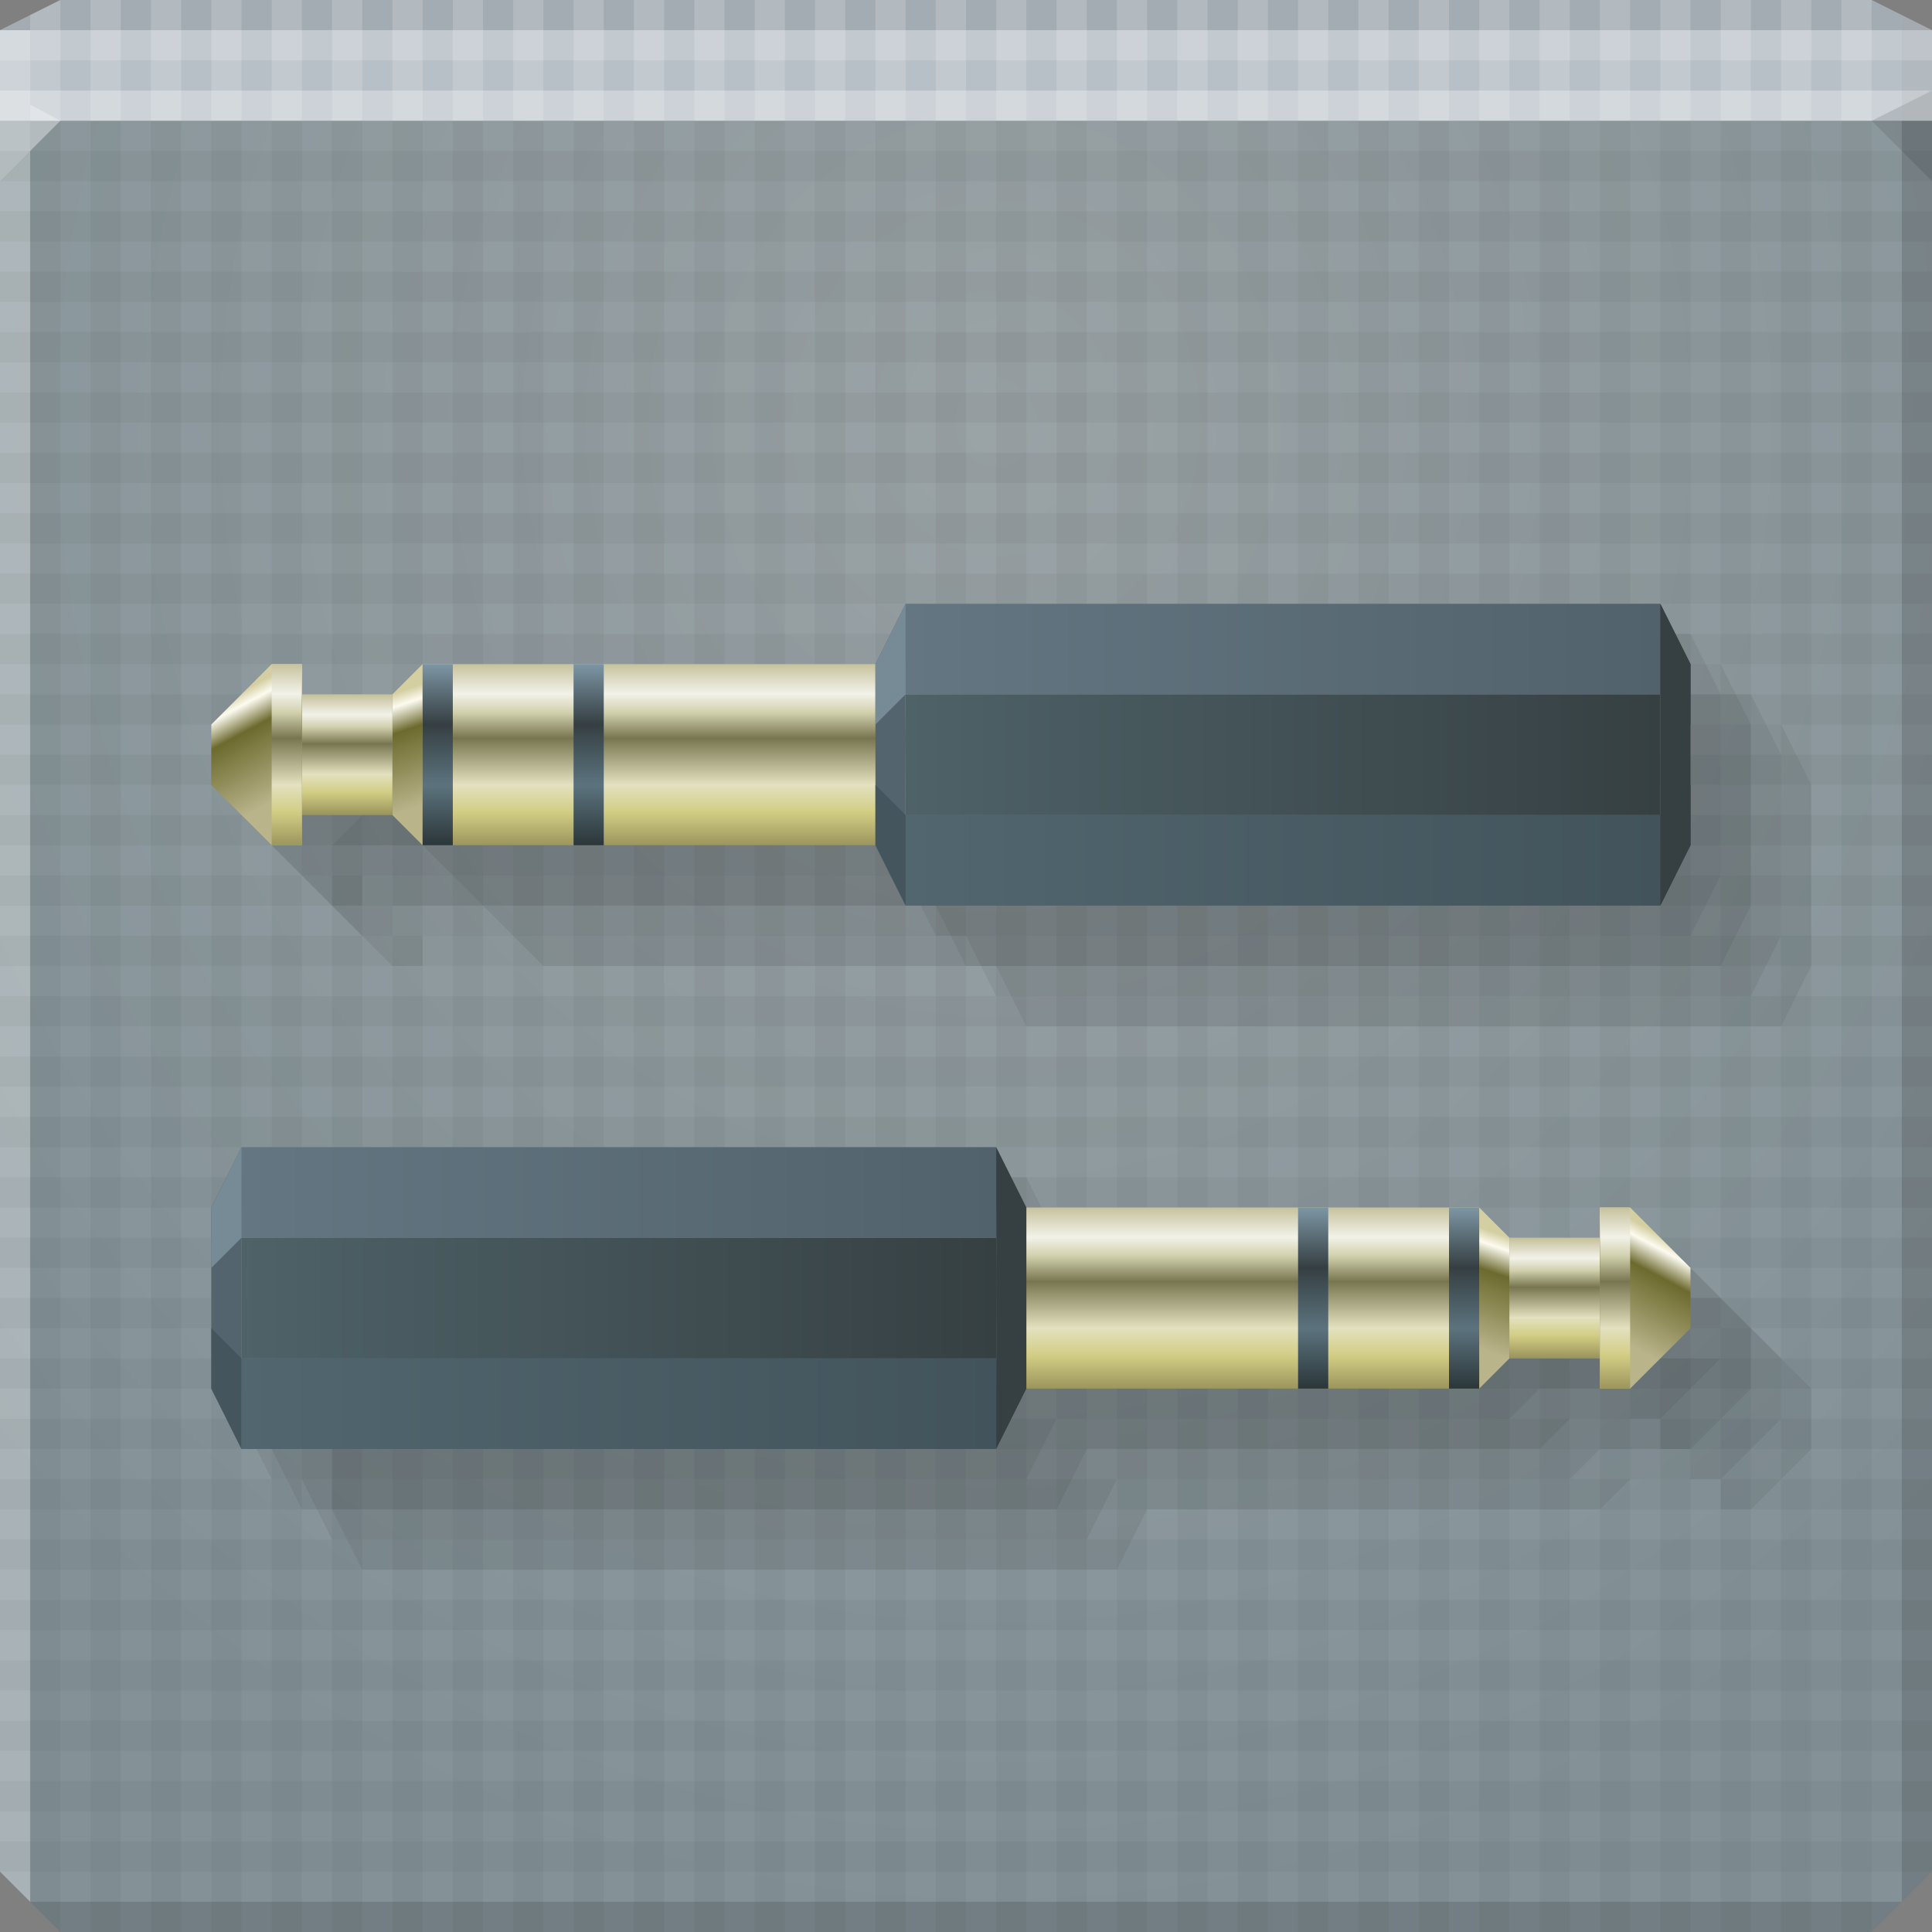 <?xml version="1.0" encoding="UTF-8" standalone="no"?>
<!-- Created with Inkscape (http://www.inkscape.org/) -->

<svg
   xmlns:dc="http://purl.org/dc/elements/1.1/"
   xmlns:cc="http://creativecommons.org/ns#"
   xmlns:rdf="http://www.w3.org/1999/02/22-rdf-syntax-ns#"
   xmlns:svg="http://www.w3.org/2000/svg"
   xmlns="http://www.w3.org/2000/svg"
   xmlns:xlink="http://www.w3.org/1999/xlink"
   xmlns:sodipodi="http://sodipodi.sourceforge.net/DTD/sodipodi-0.dtd"
   xmlns:inkscape="http://www.inkscape.org/namespaces/inkscape"
   width="64"
   height="64"
   id="svg13094"
   version="1.1"
   inkscape:version="0.48.3.1 r9886"
   sodipodi:docname="p10-plug.svg">
  <rect width="100%" height="100%" fill="#808080" stroke="none"/>
  <sodipodi:namedview
     id="base"
     pagecolor="#cbcdd6"
     bordercolor="#666666"
     borderopacity="1.0"
     inkscape:pageopacity="1"
     inkscape:pageshadow="2"
     inkscape:zoom="8.0000004"
     inkscape:cx="45.578184"
     inkscape:cy="37.021813"
     inkscape:document-units="px"
     inkscape:current-layer="svg13094"
     showgrid="true"
     inkscape:snap-bbox="true"
     inkscape:bbox-paths="true"
     inkscape:bbox-nodes="true"
     inkscape:snap-bbox-edge-midpoints="true"
     inkscape:snap-bbox-midpoints="true"
     inkscape:object-paths="true"
     inkscape:snap-intersection-paths="true"
     inkscape:object-nodes="true"
     inkscape:snap-smooth-nodes="true"
     inkscape:snap-midpoints="true"
     inkscape:snap-object-midpoints="true"
     inkscape:snap-center="true"
     showguides="false"
     inkscape:guide-bbox="true"
     inkscape:window-width="1920"
     inkscape:window-height="1023"
     inkscape:window-x="-10"
     inkscape:window-y="35"
     inkscape:window-maximized="1"
     inkscape:snap-global="true"
     fit-margin-top="0"
     fit-margin-left="0"
     fit-margin-right="0"
     fit-margin-bottom="0"
     showborder="true"
     inkscape:showpageshadow="false"
     inkscape:snap-page="true">
    <inkscape:grid
       type="xygrid"
       id="grid3075"
       empspacing="5"
       visible="true"
       enabled="true"
       snapvisiblegridlinesonly="true"
       originx="1.6362304e-08px"
       originy="18px" />
    <sodipodi:guide
       orientation="0,1"
       position="-11,30"
       id="guide9148" />
    <sodipodi:guide
       orientation="1,0"
       position="32,70"
       id="guide9150" />
  </sodipodi:namedview>
  <defs
     id="defs13096">
    <linearGradient
       inkscape:collect="always"
       id="linearGradient4107">
      <stop
         style="stop-color:#52626c;stop-opacity:1"
         offset="0"
         id="stop4109" />
      <stop
         style="stop-color:#637681;stop-opacity:1"
         offset="1"
         id="stop4111" />
    </linearGradient>
    <linearGradient
       inkscape:collect="always"
       id="linearGradient4099">
      <stop
         style="stop-color:#42535b;stop-opacity:1"
         offset="0"
         id="stop4101" />
      <stop
         style="stop-color:#51666f;stop-opacity:1"
         offset="1"
         id="stop4103" />
    </linearGradient>
    <linearGradient
       inkscape:collect="always"
       id="linearGradient4091">
      <stop
         style="stop-color:#364043;stop-opacity:1;"
         offset="0"
         id="stop4093" />
      <stop
         style="stop-color:#4e6268;stop-opacity:1"
         offset="1"
         id="stop4095" />
    </linearGradient>
    <linearGradient
       inkscape:collect="always"
       id="linearGradient4054">
      <stop
         style="stop-color:#bab48b;stop-opacity:1"
         offset="0"
         id="stop4056" />
      <stop
         id="stop4062"
         offset="0.667"
         style="stop-color:#6c6a2e;stop-opacity:1" />
      <stop
         id="stop4066"
         offset="0.888"
         style="stop-color:#fdfbf0;stop-opacity:1" />
      <stop
         style="stop-color:#d4cfa2;stop-opacity:1"
         offset="1"
         id="stop4068" />
    </linearGradient>
    <linearGradient
       id="linearGradient4030">
      <stop
         id="stop4032"
         offset="0"
         style="stop-color:#9c955d;stop-opacity:1;" />
      <stop
         style="stop-color:#d2cd84;stop-opacity:1;"
         offset="0.182"
         id="stop4044" />
      <stop
         style="stop-color:#e3e1bf;stop-opacity:1;"
         offset="0.333"
         id="stop4034" />
      <stop
         style="stop-color:#787650;stop-opacity:1;"
         offset="0.591"
         id="stop4036" />
      <stop
         id="stop4040"
         offset="0.73"
         style="stop-color:#d0cfac;stop-opacity:1;" />
      <stop
         style="stop-color:#f3f2e9;stop-opacity:1;"
         offset="0.836"
         id="stop4042" />
      <stop
         id="stop4038"
         offset="1"
         style="stop-color:#c6c29d;stop-opacity:1;" />
    </linearGradient>
    <linearGradient
       inkscape:collect="always"
       id="linearGradient4012">
      <stop
         style="stop-color:#2b3639;stop-opacity:1"
         offset="0"
         id="stop4014" />
      <stop
         id="stop4022"
         offset="0.333"
         style="stop-color:#5c737e;stop-opacity:1" />
      <stop
         id="stop4020"
         offset="0.667"
         style="stop-color:#353f42;stop-opacity:1" />
      <stop
         style="stop-color:#7d96a5;stop-opacity:1"
         offset="1"
         id="stop4016" />
    </linearGradient>
    <linearGradient
       id="linearGradient3094">
      <stop
         offset="0"
         style="stop-color:#9aa3a6;stop-opacity:1;"
         id="stop3096" />
      <stop
         offset="1"
         style="stop-color:#849298;stop-opacity:1;"
         id="stop3104" />
    </linearGradient>
    <radialGradient
       inkscape:collect="always"
       xlink:href="#linearGradient3094"
       id="radialGradient3886"
       cx="30.74"
       cy="17.037"
       fx="30.74"
       fy="17.037"
       r="32"
       gradientTransform="matrix(6.8856667e-8,1.563,-1.438,6.3348129e-8,57.491,-34.031)"
       gradientUnits="userSpaceOnUse" />
    <linearGradient
       inkscape:collect="always"
       xlink:href="#linearGradient4099"
       id="linearGradient4303"
       gradientUnits="userSpaceOnUse"
       x1="-22"
       y1="58"
       x2="-22"
       y2="33" />
    <linearGradient
       inkscape:collect="always"
       xlink:href="#linearGradient4091"
       id="linearGradient4305"
       gradientUnits="userSpaceOnUse"
       x1="-25"
       y1="58"
       x2="-25"
       y2="33" />
    <linearGradient
       inkscape:collect="always"
       xlink:href="#linearGradient4107"
       id="linearGradient4307"
       gradientUnits="userSpaceOnUse"
       x1="-29"
       y1="58"
       x2="-29"
       y2="33" />
    <linearGradient
       inkscape:collect="always"
       xlink:href="#linearGradient4054"
       id="linearGradient4309"
       gradientUnits="userSpaceOnUse"
       gradientTransform="scale(1,-1)"
       x1="-24.373"
       y1="-17.154"
       x2="-27.975"
       y2="-15.917" />
    <linearGradient
       inkscape:collect="always"
       xlink:href="#linearGradient4030"
       id="linearGradient4311"
       gradientUnits="userSpaceOnUse"
       x1="-23"
       y1="-26"
       x2="-29"
       y2="-26" />
    <linearGradient
       inkscape:collect="always"
       xlink:href="#linearGradient4012"
       id="linearGradient4313"
       gradientUnits="userSpaceOnUse"
       gradientTransform="matrix(1,0,0,0.5,0,-8.5)"
       x1="-23"
       y1="-18"
       x2="-29"
       y2="-18" />
    <linearGradient
       inkscape:collect="always"
       xlink:href="#linearGradient4012"
       id="linearGradient4315"
       gradientUnits="userSpaceOnUse"
       gradientTransform="matrix(1,0,0,0.5,0,-13.5)"
       x1="-23"
       y1="-18"
       x2="-29"
       y2="-18" />
    <linearGradient
       inkscape:collect="always"
       xlink:href="#linearGradient4030"
       id="linearGradient4317"
       gradientUnits="userSpaceOnUse"
       x1="-24.031"
       y1="15.125"
       x2="-27.973"
       y2="15.125" />
    <linearGradient
       inkscape:collect="always"
       xlink:href="#linearGradient4054"
       id="linearGradient4319"
       gradientUnits="userSpaceOnUse"
       x1="-24.531"
       y1="12.219"
       x2="-27.812"
       y2="10.469" />
    <linearGradient
       inkscape:collect="always"
       xlink:href="#linearGradient4030"
       id="linearGradient4321"
       gradientUnits="userSpaceOnUse"
       x1="-23"
       y1="-13"
       x2="-29"
       y2="-13" />
    <linearGradient
       inkscape:collect="always"
       xlink:href="#linearGradient4099"
       id="linearGradient4353"
       gradientUnits="userSpaceOnUse"
       x1="-22"
       y1="58"
       x2="-22"
       y2="33"
       gradientTransform="translate(0,-91)" />
    <linearGradient
       inkscape:collect="always"
       xlink:href="#linearGradient4091"
       id="linearGradient4355"
       gradientUnits="userSpaceOnUse"
       x1="-25"
       y1="58"
       x2="-25"
       y2="33"
       gradientTransform="translate(0,-91)" />
    <linearGradient
       inkscape:collect="always"
       xlink:href="#linearGradient4107"
       id="linearGradient4357"
       gradientUnits="userSpaceOnUse"
       x1="-29"
       y1="58"
       x2="-29"
       y2="33"
       gradientTransform="translate(0,-91)" />
    <linearGradient
       inkscape:collect="always"
       xlink:href="#linearGradient4054"
       id="linearGradient4359"
       gradientUnits="userSpaceOnUse"
       gradientTransform="scale(1,-1)"
       x1="-24.373"
       y1="-17.154"
       x2="-27.975"
       y2="-15.917" />
    <linearGradient
       inkscape:collect="always"
       xlink:href="#linearGradient4030"
       id="linearGradient4361"
       gradientUnits="userSpaceOnUse"
       x1="-23"
       y1="-26"
       x2="-29"
       y2="-26" />
    <linearGradient
       inkscape:collect="always"
       xlink:href="#linearGradient4012"
       id="linearGradient4363"
       gradientUnits="userSpaceOnUse"
       gradientTransform="matrix(1,0,0,0.5,0,-8.5)"
       x1="-23"
       y1="-18"
       x2="-29"
       y2="-18" />
    <linearGradient
       inkscape:collect="always"
       xlink:href="#linearGradient4012"
       id="linearGradient4365"
       gradientUnits="userSpaceOnUse"
       gradientTransform="matrix(1,0,0,0.5,0,-13.5)"
       x1="-23"
       y1="-18"
       x2="-29"
       y2="-18" />
    <linearGradient
       inkscape:collect="always"
       xlink:href="#linearGradient4030"
       id="linearGradient4367"
       gradientUnits="userSpaceOnUse"
       x1="-24.031"
       y1="15.125"
       x2="-27.973"
       y2="15.125" />
    <linearGradient
       inkscape:collect="always"
       xlink:href="#linearGradient4054"
       id="linearGradient4369"
       gradientUnits="userSpaceOnUse"
       x1="-24.531"
       y1="12.219"
       x2="-27.812"
       y2="10.469" />
    <linearGradient
       inkscape:collect="always"
       xlink:href="#linearGradient4030"
       id="linearGradient4371"
       gradientUnits="userSpaceOnUse"
       x1="-23"
       y1="-13"
       x2="-29"
       y2="-13" />
  </defs>
  <path
     id="path6538"
     d="m 0,4 0,30 0,28 2,2 30,0 30,0 2,-2 L 64,34 64,4 32,4 0,4 z"
     style="color:#000000;fill:url(#radialGradient3886);fill-opacity:1;fill-rule:nonzero;stroke:none;stroke-width:2.286;marker:none;visibility:visible;display:inline;overflow:visible;enable-background:accumulate"
     inkscape:connector-curvature="0" />
  <path
     style="color:#000000;fill:#b7c0c7;fill-opacity:1;fill-rule:nonzero;stroke:none;marker:none;visibility:visible;display:inline;overflow:visible;enable-background:accumulate"
     d="M 2 0 L 0 1 L 0 4 L 19.562 4 L 39.125 4 L 64 4 L 64 1 L 62 0 L 39.125 0 L 19.562 0 L 2 0 z "
     id="path6688" />
  <path
     d="M 64,6 62,4 64,3 z"
     id="path3028"
     style="fill:#000000;fill-opacity:0.102"
     inkscape:connector-curvature="0" />
  <g
     id="g3043"
     inkscape:export-filename="folder.png"
     inkscape:export-xdpi="90"
     inkscape:export-ydpi="90"
     transform="translate(-0.625,0.082)" />
  <g
     id="scalable"
     transform="matrix(1.039,0,0,1.039,1214.722,1878.812)"
     inkscape:label="#g3701"
     style="fill:#ffffff" />
  <path
     style="fill:#ffffff;fill-opacity:0.161;fill-rule:nonzero"
     d="M 0 3 L 0 6 L 2 4 L 32 4 L 62 4 L 64 3 L 32 3 L 0 3 z "
     id="path4298" />
  <path
     style="fill:#000000;fill-opacity:0.102;fill-rule:nonzero"
     d="M 2 0 L 0 1 L 32 1 L 64 1 L 62 0 L 32 0 L 2 0 z "
     id="path4444" />
  <path
     style="fill:#000000;fill-opacity:0.102;fill-rule:nonzero"
     d="M 63 0.5 L 63 34 L 63 63 L 64 62 L 64 34 L 64 1 L 63 0.5 z M 63 63 L 32 63 L 1 63 L 2 64 L 32 64 L 62 64 L 63 63 z "
     id="path4366" />
  <path
     style="fill:#ffffff;fill-opacity:0.301;fill-rule:nonzero"
     d="M 0 1 L 0 34 L 0 62 L 1 63 L 1 34 L 1 5 L 2 4 L 1 3.469 L 1 1 L 0 1 z "
     id="path3864" />
  <path
     id="path4603"
     d="M 0,5 0,6 64,6 64,5 0,5 z M 0,7 0,8 64,8 64,7 0,7 z m 0,2 0,1 64,0 0,-1 -64,0 z m 0,2 0,1 64,0 0,-1 -64,0 z m 0,2 0,1 64,0 0,-1 -64,0 z m 0,2 0,1 64,0 0,-1 -64,0 z m 0,2 0,1 64,0 0,-1 -64,0 z m 0,2 0,1 64,0 0,-1 -64,0 z m 0,2 0,1 64,0 0,-1 -64,0 z m 0,2 0,1 64,0 0,-1 -64,0 z m 0,2 0,1 64,0 0,-1 -64,0 z m 0,2 0,1 64,0 0,-1 -64,0 z m 0,2 0,1 64,0 0,-1 -64,0 z m 0,2 0,1 64,0 0,-1 -64,0 z m 0,2 0,1 64,0 0,-1 -64,0 z m 0,2 0,1 64,0 0,-1 -64,0 z m 0,2 0,1 64,0 0,-1 -64,0 z m 0,2 0,1 64,0 0,-1 -64,0 z m 0,2 0,1 64,0 0,-1 -64,0 z m 0,2 0,1 64,0 0,-1 -64,0 z m 0,2 0,1 64,0 0,-1 -64,0 z m 0,2 0,1 64,0 0,-1 -64,0 z m 0,2 0,1 64,0 0,-1 -64,0 z m 0,2 0,1 64,0 0,-1 -64,0 z m 0,2 0,1 64,0 0,-1 -64,0 z m 0,2 0,1 64,0 0,-1 -64,0 z m 0,2 0,1 64,0 0,-1 -64,0 z m 0,2 0,1 64,0 0,-1 -64,0 z m 0,2 0,1 64,0 0,-1 -64,0 z m 1,2 1,1 60,0 1,-1 -62,0 z"
     style="font-size:medium;font-style:normal;font-variant:normal;font-weight:normal;font-stretch:normal;text-indent:0;text-align:start;text-decoration:none;line-height:normal;letter-spacing:normal;word-spacing:normal;text-transform:none;direction:ltr;block-progression:tb;writing-mode:lr-tb;text-anchor:start;baseline-shift:baseline;color:#000000;fill:#000000;fill-opacity:0.039;stroke:none;stroke-width:1;marker:none;visibility:visible;display:inline;overflow:visible;enable-background:accumulate;font-family:Sans;-inkscape-font-specification:Sans"
     inkscape:connector-curvature="0" />
  <path
     id="path4605"
     d="M 1,4 1,63 2,64 2,4 1,4 z M 3,4 3,64 4,64 4,4 3,4 z M 5,4 5,64 6,64 6,4 5,4 z M 7,4 7,64 8,64 8,4 7,4 z m 2,0 0,60 1,0 0,-60 -1,0 z m 2,0 0,60 1,0 0,-60 -1,0 z m 2,0 0,60 1,0 0,-60 -1,0 z m 2,0 0,60 1,0 0,-60 -1,0 z m 2,0 0,60 1,0 0,-60 -1,0 z m 2,0 0,60 1,0 0,-60 -1,0 z m 2,0 0,60 1,0 0,-60 -1,0 z m 2,0 0,60 1,0 0,-60 -1,0 z m 2,0 0,60 1,0 0,-60 -1,0 z m 2,0 0,60 1,0 0,-60 -1,0 z m 2,0 0,60 1,0 0,-60 -1,0 z m 2,0 0,60 1,0 0,-60 -1,0 z m 2,0 0,60 1,0 0,-60 -1,0 z m 2,0 0,60 1,0 0,-60 -1,0 z m 2,0 0,60 1,0 0,-60 -1,0 z m 2,0 0,60 1,0 0,-60 -1,0 z m 2,0 0,60 1,0 0,-60 -1,0 z m 2,0 0,60 1,0 0,-60 -1,0 z m 2,0 0,60 1,0 0,-60 -1,0 z m 2,0 0,60 1,0 0,-60 -1,0 z m 2,0 0,60 1,0 0,-60 -1,0 z m 2,0 0,60 1,0 0,-60 -1,0 z m 2,0 0,60 1,0 0,-60 -1,0 z m 2,0 0,60 1,0 0,-60 -1,0 z m 2,0 0,60 1,0 0,-60 -1,0 z m 2,0 0,60 1,0 0,-60 -1,0 z m 2,0 0,60 1,0 0,-60 -1,0 z m 2,0 0,59 1,-1 0,-28 0,-30 -1,0 z"
     style="font-size:medium;font-style:normal;font-variant:normal;font-weight:normal;font-stretch:normal;text-indent:0;text-align:start;text-decoration:none;line-height:normal;letter-spacing:normal;word-spacing:normal;text-transform:none;direction:ltr;block-progression:tb;writing-mode:lr-tb;text-anchor:start;baseline-shift:baseline;color:#000000;fill:#000000;fill-opacity:0.039;stroke:none;stroke-width:1;marker:none;visibility:visible;display:inline;overflow:visible;enable-background:accumulate;font-family:Sans;-inkscape-font-specification:Sans"
     inkscape:connector-curvature="0" />
  <g
     id="g4467"
     transform="matrix(0,1,1,0,-3,1)">
    <g
       id="g4459">
      <path
         inkscape:connector-curvature="0"
         id="path4457"
         d="m 27,14 -2,2 0,1 1,0 0,3 -1,1 0,1 0,4 0,1 0,9 -2,1 0,25 2,1 2,0 4,0 2,-1 0,-25 -2,-1 0,-9 0,-1 0,-5 -1,-1 0,-3 1,0 0,-1 -2,-2 -2,0 z m 16,0 -2,1 0,25 2,1 0,9 0,1 0,4 0,1 1,1 0,3 -1,0 0,1 2,2 2,0 2,-2 0,-1 -1,0 0,-3 1,-1 0,-1 0,-4 0,-1 0,-9 2,-1 0,-25 -2,-1 -4,0 -2,0 z"
         style="color:#000000;fill:#000000;fill-opacity:0.06;fill-rule:nonzero;stroke:none;stroke-width:1;marker:none;visibility:visible;display:inline;overflow:visible;enable-background:accumulate" />
      <path
         inkscape:connector-curvature="0"
         id="path4463"
         d="m 26,13 -2,2 0,1 1,0 0,3 -1,1 0,1 0,4 0,1 0,9 -2,1 0,25 2,1 2,0 4,0 2,-1 0,-25 -2,-1 0,-9 0,-1 0,-5 -1,-1 0,-3 1,0 0,-1 -2,-2 -2,0 z m 16,0 -2,1 0,25 2,1 0,9 0,1 0,4 0,1 1,1 0,3 -1,0 0,1 2,2 2,0 2,-2 0,-1 -1,0 0,-3 1,-1 0,-1 0,-4 0,-1 0,-9 2,-1 0,-25 -2,-1 -4,0 -2,0 z"
         style="color:#000000;fill:#000000;fill-opacity:0.06;fill-rule:nonzero;stroke:none;stroke-width:1;marker:none;visibility:visible;display:inline;overflow:visible;enable-background:accumulate" />
      <path
         inkscape:connector-curvature="0"
         id="path4465"
         d="m 25,12 -2,2 0,1 1,0 0,3 -1,1 0,1 0,4 0,1 0,9 -2,1 0,25 2,1 2,0 4,0 2,-1 0,-25 -2,-1 0,-9 0,-1 0,-5 -1,-1 0,-3 1,0 0,-1 -2,-2 -2,0 z m 16,0 -2,1 0,25 2,1 0,9 0,1 0,4 0,1 1,1 0,3 -1,0 0,1 2,2 2,0 2,-2 0,-1 -1,0 0,-3 1,-1 0,-1 0,-4 0,-1 0,-9 2,-1 0,-25 -2,-1 -4,0 -2,0 z"
         style="color:#000000;fill:#000000;fill-opacity:0.06;fill-rule:nonzero;stroke:none;stroke-width:1;marker:none;visibility:visible;display:inline;overflow:visible;enable-background:accumulate" />
      <path
         style="color:#000000;fill:#000000;fill-opacity:0.06;fill-rule:nonzero;stroke:none;stroke-width:1;marker:none;visibility:visible;display:inline;overflow:visible;enable-background:accumulate"
         d="m 24,11 -2,2 0,1 1,0 0,3 -1,1 0,1 0,4 0,1 0,9 -2,1 0,25 2,1 2,0 4,0 2,-1 0,-25 -2,-1 0,-9 0,-1 0,-5 -1,-1 0,-3 1,0 0,-1 -2,-2 -2,0 z m 16,0 -2,1 0,25 2,1 0,9 0,1 0,4 0,1 1,1 0,3 -1,0 0,1 2,2 2,0 2,-2 0,-1 -1,0 0,-3 1,-1 0,-1 0,-4 0,-1 0,-9 2,-1 0,-25 -2,-1 -4,0 -2,0 z"
         id="rect4156"
         inkscape:connector-curvature="0" />
    </g>
    <g
       transform="translate(50,0)"
       id="g4269">
      <rect
         ry="0"
         rx="0"
         y="33"
         x="-24"
         height="25"
         width="3"
         id="rect4271"
         style="color:#000000;fill:url(#linearGradient4303);fill-opacity:1;fill-rule:nonzero;stroke:none;stroke-width:1;marker:none;visibility:visible;display:inline;overflow:visible;enable-background:accumulate" />
      <rect
         ry="0"
         rx="0"
         y="33"
         x="-28"
         height="25"
         width="4"
         id="rect4273"
         style="color:#000000;fill:url(#linearGradient4305);fill-opacity:1;fill-rule:nonzero;stroke:none;stroke-width:1;marker:none;visibility:visible;display:inline;overflow:visible;enable-background:accumulate" />
      <rect
         ry="0"
         rx="0"
         y="33"
         x="-31"
         height="25"
         width="3"
         id="rect4275"
         style="color:#000000;fill:url(#linearGradient4307);fill-opacity:1;fill-rule:nonzero;stroke:none;stroke-width:1;marker:none;visibility:visible;display:inline;overflow:visible;enable-background:accumulate" />
      <path
         sodipodi:nodetypes="ccccc"
         inkscape:connector-curvature="0"
         id="path4277"
         d="m -23,17 -1,-1 -4,0 -1,1 z"
         style="color:#000000;fill:url(#linearGradient4309);fill-opacity:1;fill-rule:nonzero;stroke:none;stroke-width:1;marker:none;visibility:visible;display:inline;overflow:visible;enable-background:accumulate" />
      <path
         transform="scale(1,-1)"
         style="color:#000000;fill:url(#linearGradient4311);fill-opacity:1;fill-rule:nonzero;stroke:none;stroke-width:1;marker:none;visibility:visible;display:inline;overflow:visible;enable-background:accumulate"
         d="m -29,-33 6,0 0,16 -6,0 z"
         id="path4279"
         inkscape:connector-curvature="0"
         sodipodi:nodetypes="ccccc" />
      <rect
         transform="scale(1,-1)"
         ry="0"
         rx="0"
         y="-18"
         x="-29"
         height="1"
         width="6"
         id="rect4281"
         style="color:#000000;fill:url(#linearGradient4313);fill-opacity:1;fill-rule:nonzero;stroke:none;stroke-width:1;marker:none;visibility:visible;display:inline;overflow:visible;enable-background:accumulate" />
      <rect
         style="color:#000000;fill:url(#linearGradient4315);fill-opacity:1;fill-rule:nonzero;stroke:none;stroke-width:1;marker:none;visibility:visible;display:inline;overflow:visible;enable-background:accumulate"
         id="rect4283"
         width="6"
         height="1"
         x="-29"
         y="-23"
         rx="0"
         ry="0"
         transform="scale(1,-1)" />
      <rect
         ry="0"
         rx="0"
         y="13"
         x="-28"
         height="3"
         width="4"
         id="rect4285"
         style="color:#000000;fill:url(#linearGradient4317);fill-opacity:1;fill-rule:nonzero;stroke:none;stroke-width:1;marker:none;visibility:visible;display:inline;overflow:visible;enable-background:accumulate" />
      <path
         sodipodi:nodetypes="ccccccc"
         inkscape:connector-curvature="0"
         id="path4287"
         d="m -29,13 6,0 0,-1 -2,-2 -2,0 -2,2 z"
         style="color:#000000;fill:url(#linearGradient4319);fill-opacity:1;fill-rule:nonzero;stroke:none;stroke-width:1;marker:none;visibility:visible;display:inline;overflow:visible;enable-background:accumulate" />
      <path
         transform="scale(1,-1)"
         style="color:#000000;fill:url(#linearGradient4321);fill-opacity:1;fill-rule:nonzero;stroke:none;stroke-width:1;marker:none;visibility:visible;display:inline;overflow:visible;enable-background:accumulate"
         d="m -29,-13 6,0 0,1 -6,0 z"
         id="path4289"
         inkscape:connector-curvature="0"
         sodipodi:nodetypes="ccccc" />
      <path
         sodipodi:nodetypes="ccccc"
         inkscape:connector-curvature="0"
         id="path4291"
         d="m -31,33 10,0 -2,-1 -6,0 z"
         style="color:#000000;fill:#54646e;fill-opacity:1;fill-rule:nonzero;stroke:none;stroke-width:1;marker:none;visibility:visible;display:inline;overflow:visible;enable-background:accumulate" />
      <path
         style="color:#000000;fill:#364043;fill-opacity:1;fill-rule:nonzero;stroke:none;stroke-width:1;marker:none;visibility:visible;display:inline;overflow:visible;enable-background:accumulate"
         d="m -31,58 10,0 -2,1 -6,0 z"
         id="path4293"
         inkscape:connector-curvature="0"
         sodipodi:nodetypes="ccccc" />
      <path
         style="color:#000000;fill:#44555d;fill-opacity:1;fill-rule:nonzero;stroke:none;stroke-width:1;marker:none;visibility:visible;display:inline;overflow:visible;enable-background:accumulate"
         d="m -24,33 3,0 -2,-1 -2,0 z"
         id="path4295"
         inkscape:connector-curvature="0"
         sodipodi:nodetypes="ccccc" />
      <path
         sodipodi:nodetypes="ccccc"
         inkscape:connector-curvature="0"
         id="path4297"
         d="m -24,58 3,0 -2,1 -2,0 z"
         style="color:#000000;fill:#364043;fill-opacity:1;fill-rule:nonzero;stroke:none;stroke-width:1;marker:none;visibility:visible;display:inline;overflow:visible;enable-background:accumulate" />
      <path
         sodipodi:nodetypes="ccccc"
         inkscape:connector-curvature="0"
         id="path4299"
         d="m -31,33 3,0 1,-1 -2,0 z"
         style="color:#000000;fill:#778b97;fill-opacity:1;fill-rule:nonzero;stroke:none;stroke-width:1;marker:none;visibility:visible;display:inline;overflow:visible;enable-background:accumulate" />
      <path
         style="color:#000000;fill:#364043;fill-opacity:1;fill-rule:nonzero;stroke:none;stroke-width:1;marker:none;visibility:visible;display:inline;overflow:visible;enable-background:accumulate"
         d="m -31,58 3,0 1,1 -2,0 z"
         id="path4301"
         inkscape:connector-curvature="0"
         sodipodi:nodetypes="ccccc" />
    </g>
    <g
       id="g4323"
       transform="matrix(1,0,0,-1,68,69)">
      <rect
         transform="scale(1,-1)"
         style="color:#000000;fill:url(#linearGradient4353);fill-opacity:1;fill-rule:nonzero;stroke:none;stroke-width:1;marker:none;visibility:visible;display:inline;overflow:visible;enable-background:accumulate"
         id="rect4325"
         width="3"
         height="25"
         x="-24"
         y="-58"
         rx="0"
         ry="0" />
      <rect
         transform="scale(1,-1)"
         style="color:#000000;fill:url(#linearGradient4355);fill-opacity:1;fill-rule:nonzero;stroke:none;stroke-width:1;marker:none;visibility:visible;display:inline;overflow:visible;enable-background:accumulate"
         id="rect4327"
         width="4"
         height="25"
         x="-28"
         y="-58"
         rx="0"
         ry="0" />
      <rect
         transform="scale(1,-1)"
         style="color:#000000;fill:url(#linearGradient4357);fill-opacity:1;fill-rule:nonzero;stroke:none;stroke-width:1;marker:none;visibility:visible;display:inline;overflow:visible;enable-background:accumulate"
         id="rect4329"
         width="3"
         height="25"
         x="-31"
         y="-58"
         rx="0"
         ry="0" />
      <path
         style="color:#000000;fill:url(#linearGradient4359);fill-opacity:1;fill-rule:nonzero;stroke:none;stroke-width:1;marker:none;visibility:visible;display:inline;overflow:visible;enable-background:accumulate"
         d="m -23,17 -1,-1 -4,0 -1,1 z"
         id="path4331"
         inkscape:connector-curvature="0"
         sodipodi:nodetypes="ccccc" />
      <path
         sodipodi:nodetypes="ccccc"
         inkscape:connector-curvature="0"
         id="path4333"
         d="m -29,-33 6,0 0,16 -6,0 z"
         style="color:#000000;fill:url(#linearGradient4361);fill-opacity:1;fill-rule:nonzero;stroke:none;stroke-width:1;marker:none;visibility:visible;display:inline;overflow:visible;enable-background:accumulate"
         transform="scale(1,-1)" />
      <rect
         style="color:#000000;fill:url(#linearGradient4363);fill-opacity:1;fill-rule:nonzero;stroke:none;stroke-width:1;marker:none;visibility:visible;display:inline;overflow:visible;enable-background:accumulate"
         id="rect4335"
         width="6"
         height="1"
         x="-29"
         y="-18"
         rx="0"
         ry="0"
         transform="scale(1,-1)" />
      <rect
         transform="scale(1,-1)"
         ry="0"
         rx="0"
         y="-23"
         x="-29"
         height="1"
         width="6"
         id="rect4337"
         style="color:#000000;fill:url(#linearGradient4365);fill-opacity:1;fill-rule:nonzero;stroke:none;stroke-width:1;marker:none;visibility:visible;display:inline;overflow:visible;enable-background:accumulate" />
      <rect
         style="color:#000000;fill:url(#linearGradient4367);fill-opacity:1;fill-rule:nonzero;stroke:none;stroke-width:1;marker:none;visibility:visible;display:inline;overflow:visible;enable-background:accumulate"
         id="rect4339"
         width="4"
         height="3"
         x="-28"
         y="13"
         rx="0"
         ry="0" />
      <path
         style="color:#000000;fill:url(#linearGradient4369);fill-opacity:1;fill-rule:nonzero;stroke:none;stroke-width:1;marker:none;visibility:visible;display:inline;overflow:visible;enable-background:accumulate"
         d="m -29,13 6,0 0,-1 -2,-2 -2,0 -2,2 z"
         id="path4341"
         inkscape:connector-curvature="0"
         sodipodi:nodetypes="ccccccc" />
      <path
         sodipodi:nodetypes="ccccc"
         inkscape:connector-curvature="0"
         id="path4343"
         d="m -29,-13 6,0 0,1 -6,0 z"
         style="color:#000000;fill:url(#linearGradient4371);fill-opacity:1;fill-rule:nonzero;stroke:none;stroke-width:1;marker:none;visibility:visible;display:inline;overflow:visible;enable-background:accumulate"
         transform="scale(1,-1)" />
      <path
         style="color:#000000;fill:#54646e;fill-opacity:1;fill-rule:nonzero;stroke:none;stroke-width:1;marker:none;visibility:visible;display:inline;overflow:visible;enable-background:accumulate"
         d="m -31,58 10,0 -2,1 -6,0 z"
         id="path4345"
         inkscape:connector-curvature="0"
         sodipodi:nodetypes="ccccc" />
      <path
         style="color:#000000;fill:#364043;fill-opacity:1;fill-rule:nonzero;stroke:none;stroke-width:1;marker:none;visibility:visible;display:inline;overflow:visible;enable-background:accumulate"
         d="m -29,32 -2,1 3,0 7,0 -2,-1 -4,0 -2,0 z"
         id="path4347"
         inkscape:connector-curvature="0" />
      <path
         sodipodi:nodetypes="ccccc"
         inkscape:connector-curvature="0"
         id="path4349"
         d="m -24,58 3,0 -2,1 -2,0 z"
         style="color:#000000;fill:#44555d;fill-opacity:1;fill-rule:nonzero;stroke:none;stroke-width:1;marker:none;visibility:visible;display:inline;overflow:visible;enable-background:accumulate" />
      <path
         style="color:#000000;fill:#778b97;fill-opacity:1;fill-rule:nonzero;stroke:none;stroke-width:1;marker:none;visibility:visible;display:inline;overflow:visible;enable-background:accumulate"
         d="m -31,58 3,0 1,1 -2,0 z"
         id="path4351"
         inkscape:connector-curvature="0"
         sodipodi:nodetypes="ccccc" />
    </g>
  </g>
  <path
     style="font-size:medium;font-style:normal;font-variant:normal;font-weight:normal;font-stretch:normal;text-indent:0;text-align:start;text-decoration:none;line-height:normal;letter-spacing:normal;word-spacing:normal;text-transform:none;direction:ltr;block-progression:tb;writing-mode:lr-tb;text-anchor:start;baseline-shift:baseline;color:#000000;fill:#ffffff;fill-opacity:0.158;stroke:none;stroke-width:1;marker:none;visibility:visible;display:inline;overflow:visible;enable-background:accumulate;font-family:Sans;-inkscape-font-specification:Sans"
     d="M 0 1 L 0 2 L 64 2 L 64 1 L 0 1 z M 0 3 L 0 4 L 64 4 L 64 3 L 0 3 z "
     id="path4534" />
  <path
     style="font-size:medium;font-style:normal;font-variant:normal;font-weight:normal;font-stretch:normal;text-indent:0;text-align:start;text-decoration:none;line-height:normal;letter-spacing:normal;word-spacing:normal;text-transform:none;direction:ltr;block-progression:tb;writing-mode:lr-tb;text-anchor:start;baseline-shift:baseline;color:#000000;fill:#ffffff;fill-opacity:0.158;stroke:none;stroke-width:1;marker:none;visibility:visible;display:inline;overflow:visible;enable-background:accumulate;font-family:Sans;-inkscape-font-specification:Sans"
     d="M 2 0 L 1 0.5 L 1 4 L 2 4 L 2 0 z M 3 0 L 3 4 L 4 4 L 4 0 L 3 0 z M 5 0 L 5 4 L 6 4 L 6 0 L 5 0 z M 7 0 L 7 4 L 8 4 L 8 0 L 7 0 z M 9 0 L 9 4 L 10 4 L 10 0 L 9 0 z M 11 0 L 11 4 L 12 4 L 12 0 L 11 0 z M 13 0 L 13 4 L 14 4 L 14 0 L 13 0 z M 15 0 L 15 4 L 16 4 L 16 0 L 15 0 z M 17 0 L 17 4 L 18 4 L 18 0 L 17 0 z M 19 0 L 19 4 L 19.562 4 L 20 4 L 20 0 L 19.562 0 L 19 0 z M 21 0 L 21 4 L 22 4 L 22 0 L 21 0 z M 23 0 L 23 4 L 24 4 L 24 0 L 23 0 z M 25 0 L 25 4 L 26 4 L 26 0 L 25 0 z M 27 0 L 27 4 L 28 4 L 28 0 L 27 0 z M 29 0 L 29 4 L 30 4 L 30 0 L 29 0 z M 31 0 L 31 4 L 32 4 L 32 0 L 31 0 z M 33 0 L 33 4 L 34 4 L 34 0 L 33 0 z M 35 0 L 35 4 L 36 4 L 36 0 L 35 0 z M 37 0 L 37 4 L 38 4 L 38 0 L 37 0 z M 39 0 L 39 4 L 39.125 4 L 40 4 L 40 0 L 39.125 0 L 39 0 z M 41 0 L 41 4 L 42 4 L 42 0 L 41 0 z M 43 0 L 43 4 L 44 4 L 44 0 L 43 0 z M 45 0 L 45 4 L 46 4 L 46 0 L 45 0 z M 47 0 L 47 4 L 48 4 L 48 0 L 47 0 z M 49 0 L 49 4 L 50 4 L 50 0 L 49 0 z M 51 0 L 51 4 L 52 4 L 52 0 L 51 0 z M 53 0 L 53 4 L 54 4 L 54 0 L 53 0 z M 55 0 L 55 4 L 56 4 L 56 0 L 55 0 z M 57 0 L 57 4 L 58 4 L 58 0 L 57 0 z M 59 0 L 59 4 L 60 4 L 60 0 L 59 0 z M 61 0 L 61 4 L 62 4 L 62 0 L 61 0 z M 63 0.5 L 63 4 L 64 4 L 64 1 L 63 0.5 z "
     id="path4536" />
</svg>
